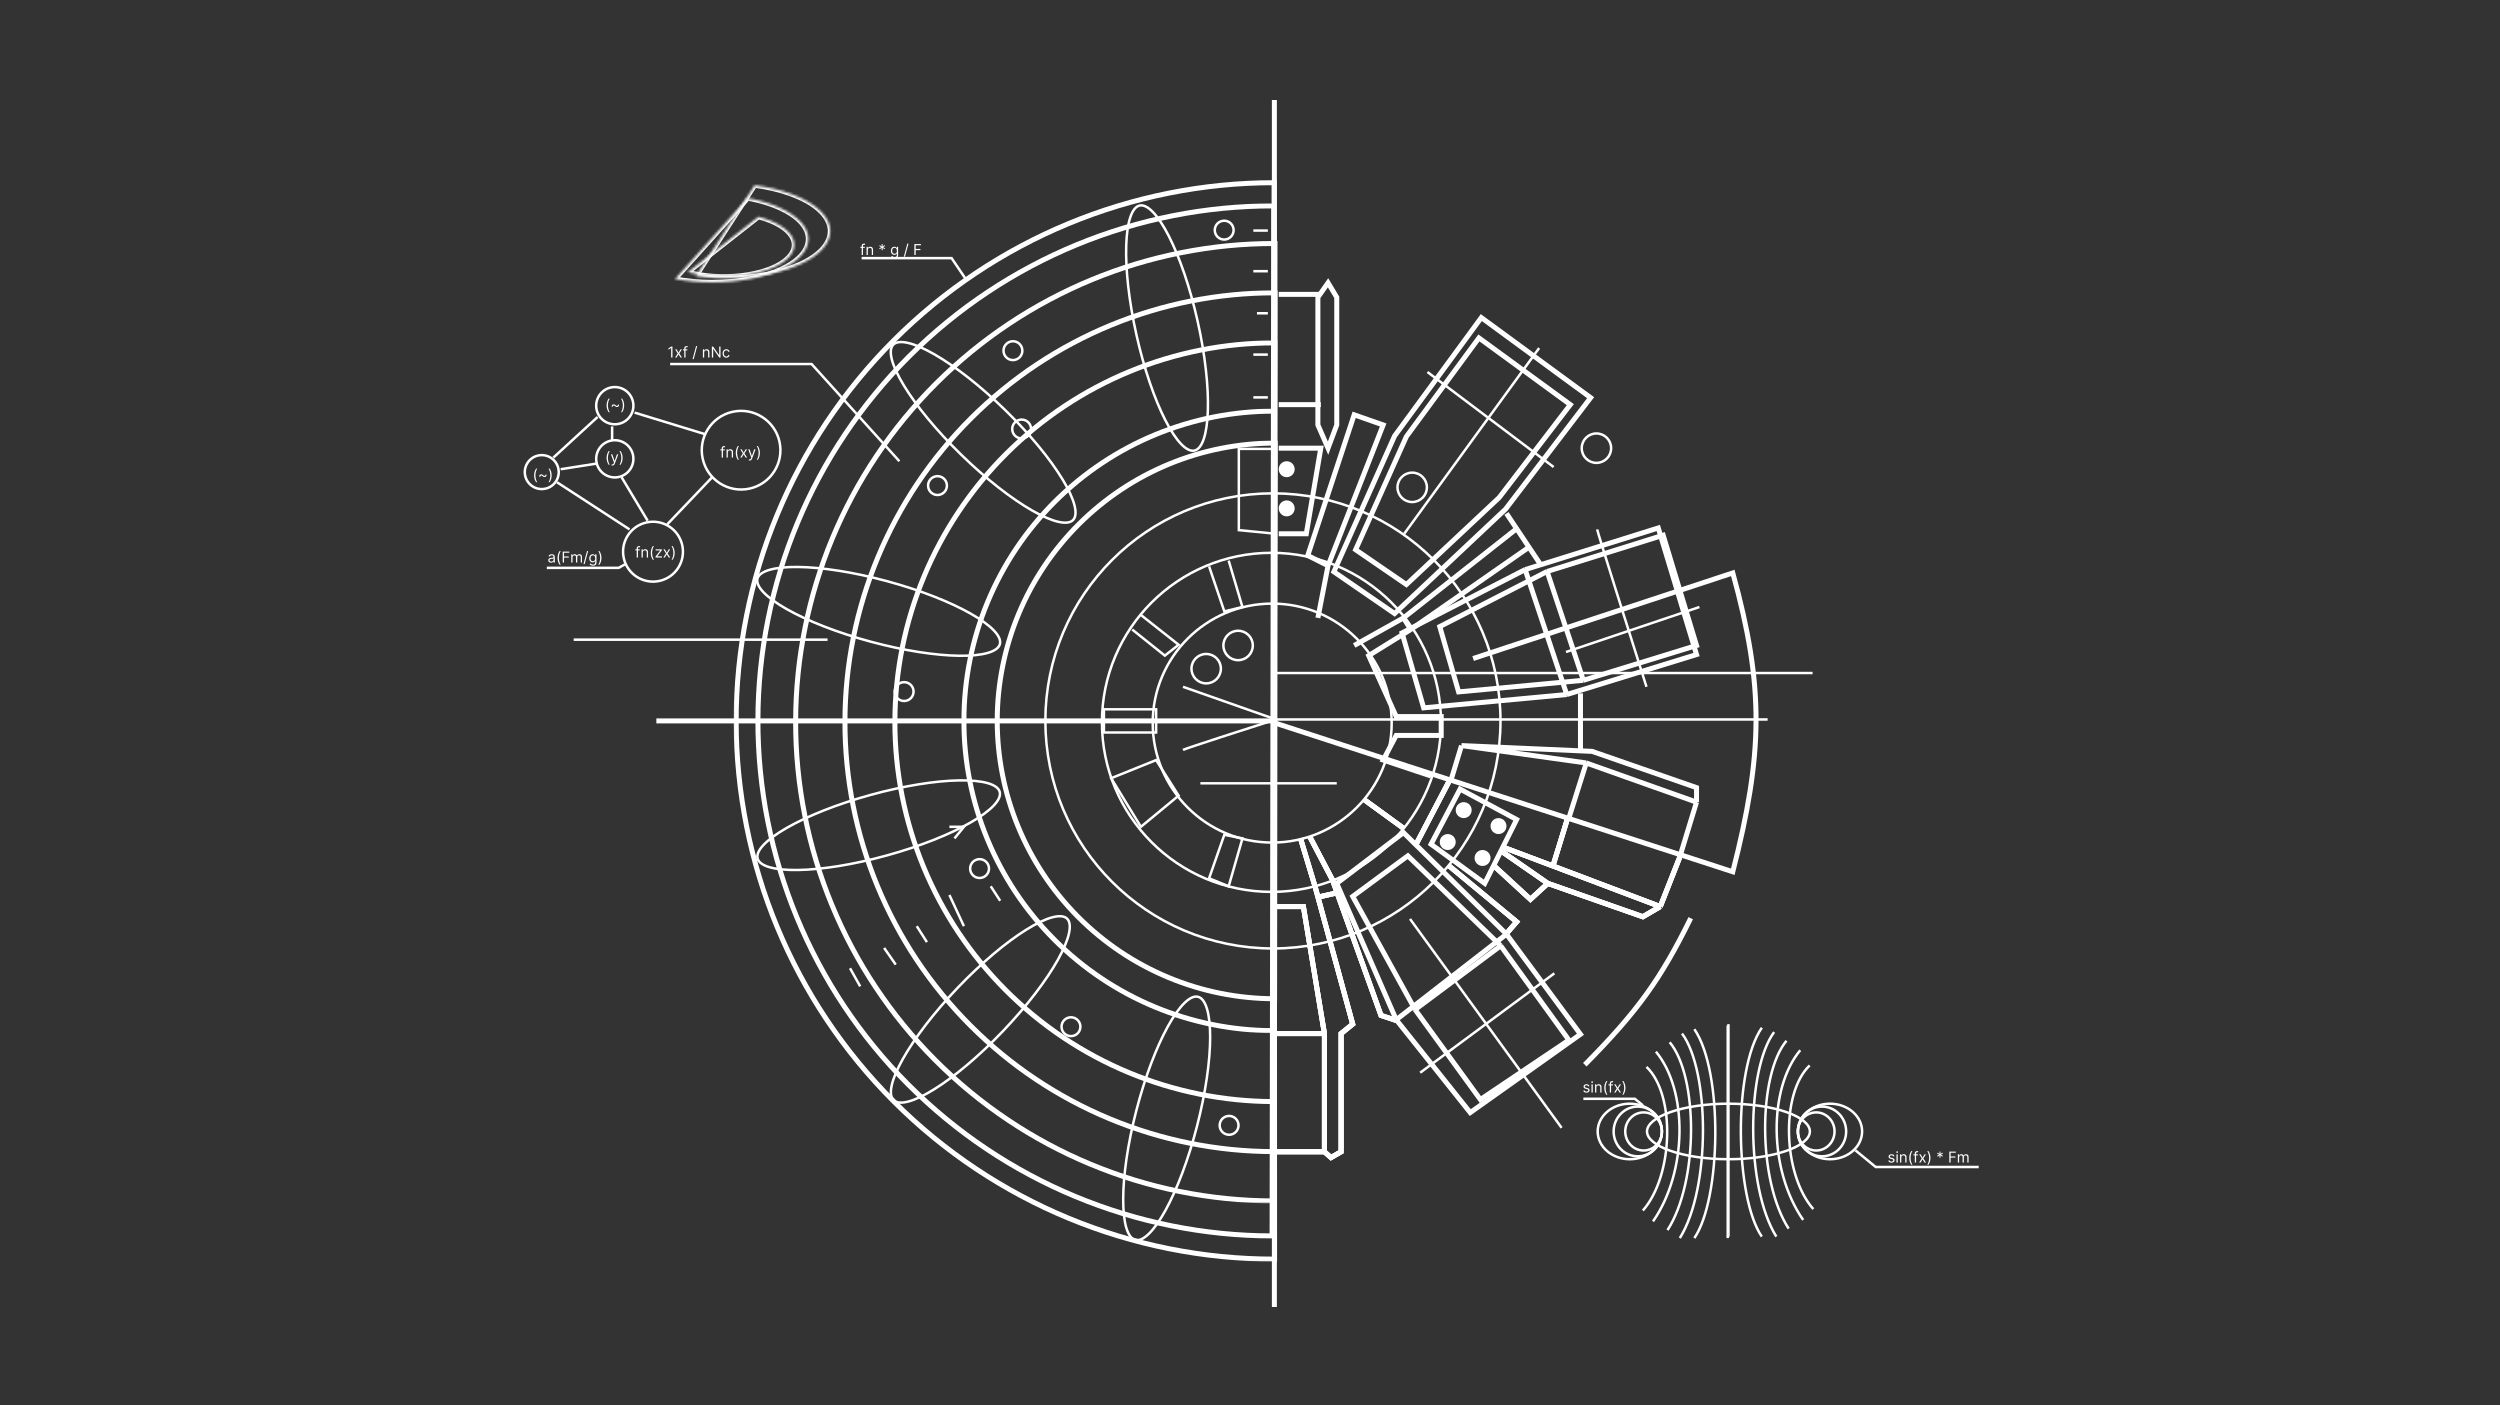<svg width="1000" height="562" viewBox="0 0 1000 562" fill="none" xmlns="http://www.w3.org/2000/svg">
<rect x="0" y="0" width="1000" height="562" fill="#333333" stroke="none"/>
<path d="M509.748 40V522.797" stroke="white" stroke-width="2"/>
<path d="M262.547 288.362H509.168" stroke="white" stroke-width="2"/>
<circle cx="508.588" cy="288.942" r="67.813" stroke="white"/>
<circle cx="508.878" cy="289.233" r="47.793" stroke="white"/>
<circle cx="509.168" cy="288.362" r="91.025" stroke="white"/>
<mask id="path-6-outside-1_39_6" maskUnits="userSpaceOnUse" x="300.836" y="81.028" width="209.665" height="415.334" fill="black">
<rect fill="white" x="300.836" y="81.028" width="209.665" height="415.334"/>
<path d="M508.838 494.363C454.203 494.276 401.841 472.488 363.27 433.793C324.699 395.099 303.079 342.667 303.167 288.032C303.255 233.397 325.042 181.035 363.737 142.464C402.431 103.893 454.863 82.274 509.498 82.361L509.168 288.362L508.838 494.363Z"/>
</mask>
<path d="M508.838 494.363C454.203 494.276 401.841 472.488 363.27 433.793C324.699 395.099 303.079 342.667 303.167 288.032C303.255 233.397 325.042 181.035 363.737 142.464C402.431 103.893 454.863 82.274 509.498 82.361L509.168 288.362L508.838 494.363Z" stroke="white" stroke-width="2" mask="url(#path-6-outside-1_39_6)"/>
<mask id="path-7-outside-2_39_6" maskUnits="userSpaceOnUse" x="396.981" y="176.046" width="114.36" height="225.182" fill="black">
<rect fill="white" x="396.981" y="176.046" width="114.36" height="225.182"/>
<path d="M509.847 399.5C480.372 399.453 452.123 387.698 431.314 366.823C410.505 345.947 398.842 317.661 398.889 288.185C398.936 258.71 410.69 230.461 431.566 209.652C452.441 188.844 480.728 177.18 510.203 177.227L510.025 288.363L509.847 399.5Z"/>
</mask>
<path d="M509.847 399.5C480.372 399.453 452.123 387.698 431.314 366.823C410.505 345.947 398.842 317.661 398.889 288.185C398.936 258.71 410.69 230.461 431.566 209.652C452.441 188.844 480.728 177.18 510.203 177.227L510.025 288.363L509.847 399.5Z" stroke="white" stroke-width="2" mask="url(#path-7-outside-2_39_6)"/>
<mask id="path-8-outside-3_39_6" maskUnits="userSpaceOnUse" x="384.17" y="163.259" width="127.4" height="250.203" fill="black">
<rect fill="white" x="384.17" y="163.259" width="127.4" height="250.203"/>
<path d="M509.268 412.266C476.407 412.214 444.912 399.109 421.713 375.835C398.514 352.562 385.51 321.025 385.563 288.164C385.616 255.303 398.72 223.808 421.994 200.609C445.268 177.41 476.804 164.406 509.665 164.459L509.467 288.363L509.268 412.266Z"/>
</mask>
<path d="M509.268 412.266C476.407 412.214 444.912 399.109 421.713 375.835C398.514 352.562 385.51 321.025 385.563 288.164C385.616 255.303 398.72 223.808 421.994 200.609C445.268 177.41 476.804 164.406 509.665 164.459L509.467 288.363L509.268 412.266Z" stroke="white" stroke-width="2" mask="url(#path-8-outside-3_39_6)"/>
<mask id="path-9-outside-4_39_6" maskUnits="userSpaceOnUse" x="356.192" y="135.905" width="155.49" height="306.248" fill="black">
<rect fill="white" x="356.192" y="135.905" width="155.49" height="306.248"/>
<path d="M509.454 440.632C469.21 440.567 430.64 424.519 402.228 396.016C373.817 367.514 357.892 328.892 357.957 288.648C358.021 248.404 374.07 209.834 402.572 181.423C431.075 153.011 469.696 137.086 509.94 137.151L509.697 288.891L509.454 440.632Z"/>
</mask>
<path d="M509.454 440.632C469.21 440.567 430.64 424.519 402.228 396.016C373.817 367.514 357.892 328.892 357.957 288.648C358.021 248.404 374.07 209.834 402.572 181.423C431.075 153.011 469.696 137.086 509.94 137.151L509.697 288.891L509.454 440.632Z" stroke="white" stroke-width="2" mask="url(#path-9-outside-4_39_6)"/>
<mask id="path-10-outside-5_39_6" maskUnits="userSpaceOnUse" x="316.916" y="96.099" width="194.617" height="385.31" fill="black">
<rect fill="white" x="316.916" y="96.099" width="194.617" height="385.31"/>
<path d="M509.433 480.375C458.648 480.294 409.976 460.042 374.123 424.074C338.27 388.106 318.174 339.369 318.256 288.585C318.337 237.8 338.589 189.128 374.557 153.275C410.525 117.422 459.262 97.326 510.046 97.407L509.74 288.891L509.433 480.375Z"/>
</mask>
<path d="M509.433 480.375C458.648 480.294 409.976 460.042 374.123 424.074C338.27 388.106 318.174 339.369 318.256 288.585C318.337 237.8 338.589 189.128 374.557 153.275C410.525 117.422 459.262 97.326 510.046 97.407L509.74 288.891L509.433 480.375Z" stroke="white" stroke-width="2" mask="url(#path-10-outside-5_39_6)"/>
<mask id="path-11-outside-6_39_6" maskUnits="userSpaceOnUse" x="336.217" y="115.857" width="175.554" height="346.28" fill="black">
<rect fill="white" x="336.217" y="115.857" width="175.554" height="346.28"/>
<path d="M509.462 460.648C463.909 460.575 420.251 442.41 388.092 410.147C355.933 377.885 337.907 334.169 337.98 288.616C338.053 243.063 356.219 199.405 388.481 167.246C420.743 135.087 464.459 117.061 510.012 117.134L509.737 288.891L509.462 460.648Z"/>
</mask>
<path d="M509.462 460.648C463.909 460.575 420.251 442.41 388.092 410.147C355.933 377.885 337.907 334.169 337.98 288.616C338.053 243.063 356.219 199.405 388.481 167.246C420.743 135.087 464.459 117.061 510.012 117.134L509.737 288.891L509.462 460.648Z" stroke="white" stroke-width="2" mask="url(#path-11-outside-6_39_6)"/>
<mask id="path-12-outside-7_39_6" maskUnits="userSpaceOnUse" x="293.377" y="71.647" width="218.17" height="433.086" fill="black">
<rect fill="white" x="293.377" y="71.647" width="218.17" height="433.086"/>
<path d="M509.664 73.076C452.566 73.099 397.817 95.802 357.459 136.192C317.1 176.582 294.44 231.349 294.463 288.447C294.485 345.544 317.188 400.294 357.578 440.652C397.968 481.01 452.736 503.67 509.833 503.648L509.748 288.362L509.664 73.076Z"/>
</mask>
<path d="M509.664 73.076C452.566 73.099 397.817 95.802 357.459 136.192C317.1 176.582 294.44 231.349 294.463 288.447C294.485 345.544 317.188 400.294 357.578 440.652C397.968 481.01 452.736 503.67 509.833 503.648L509.748 288.362L509.664 73.076Z" stroke="white" stroke-width="2" mask="url(#path-12-outside-7_39_6)"/>
<path d="M562.554 233.815L542.244 219.888L562.554 174.626L591.569 135.167L628.127 161.86L599.693 198.998L562.554 233.815Z" stroke="white" stroke-width="2"/>
<path d="M557.83 245.421L533.54 228.709L557.83 174.394L592.529 127.043L636.251 159.075L602.245 203.64L557.83 245.421Z" stroke="white" stroke-width="2"/>
<path d="M633.349 272.114L583.445 276.756L575.901 250.644L618.842 228.593M633.349 272.114L678.611 258.187L665.265 214.086L618.842 228.593M633.349 272.114L618.842 228.593" stroke="white" stroke-width="2"/>
<path d="M626.7 277.809L569.465 283.14L560.813 253.158L610.062 227.84M626.7 277.809L678.611 261.819L663.304 211.184L610.062 227.84M626.7 277.809L610.062 227.84" stroke="white" stroke-width="2"/>
<path d="M509.168 288.942L693.119 348.712C705.246 301.271 705.773 275.065 693.119 229.173L589.247 263.41M633.929 425.89C655.069 404.508 664.297 391.656 676.29 367.281" stroke="white" stroke-width="2"/>
<path d="M580.543 311.574L584.605 298.227M584.605 298.227L634.51 305.19M584.605 298.227L636.831 300.548L678.611 315.055V320.858M634.51 305.19L678.611 320.858M634.51 305.19L627.546 327.241M678.611 320.858L672.228 341.748" stroke="white" stroke-width="2"/>
<path d="M600.273 378.306L563.135 342.329L541.084 358.577L566.036 403.839M600.273 378.306L627.546 416.025L592.149 439.817L566.036 403.839M600.273 378.306L566.036 403.839" stroke="white" stroke-width="2"/>
<path d="M602.594 373.664L561.394 333.044L534.701 353.354L558.492 407.901M602.594 373.664L632.189 413.704L588.087 445.039L558.492 407.901M602.594 373.664L558.492 407.901M632.189 277.337V299.968M616.521 226.272L611.588 218.873M602.594 205.381L606.656 211.474M606.656 211.474L561.394 247.162M606.656 211.474L611.588 218.873M561.394 247.162L564.295 251.804M561.394 247.162L541.664 258.187M564.295 251.804L611.588 218.873M564.295 251.804L547.467 262.249L558.492 286.621H576.481V294.165H558.492L553.27 304.03L572.419 310.413M531.219 226.272L553.27 169.984L541.664 165.922L523.095 222.21L531.219 226.272ZM531.219 226.272L527.157 247.162M593.89 353.354L606.656 327.822L584.025 315.636L572.419 337.686L593.89 353.354ZM531.219 113.116L534.701 118.919V169.984L531.219 179.268L527.157 169.984V118.919L531.219 113.116Z" stroke="white" stroke-width="2"/>
<path d="M528.318 117.758H511.489M511.489 161.86H528.318M511.489 179.268H528.318L522.515 213.505H511.489" stroke="white" stroke-width="2"/>
<circle cx="514.681" cy="187.683" r="3.192" fill="white"/>
<circle cx="564.875" cy="194.936" r="5.883" stroke="white"/>
<circle cx="514.681" cy="203.35" r="3.192" fill="white"/>
<circle cx="579.092" cy="336.816" r="3.192" fill="white"/>
<circle cx="585.476" cy="324.05" r="3.192" fill="white"/>
<circle cx="599.402" cy="330.433" r="3.192" fill="white"/>
<circle cx="593.019" cy="343.199" r="3.192" fill="white"/>
<path d="M672.228 342.038L664.104 362.639M664.104 362.639L621.163 346.391M664.104 362.639L657.141 366.701L619.132 353.354M621.163 346.391L626.966 327.531M621.163 346.391L601.143 338.847M619.132 353.354L601.143 340.878M619.132 353.354L612.169 359.737L597.662 346.391M602.884 373.084L606.656 368.732L579.673 346.391M545.436 319.698L561.394 331.303M523.965 334.785L532.96 351.903L534.831 357.126M520.194 335.365L525.996 354.515L527.187 358.867M510.329 362.639H521.354L529.768 413.414M529.768 413.414H510.039M529.768 413.414V460.707M529.768 460.707H509.168M529.768 460.707L532.38 463.028L536.442 460.707V413.414L541.084 409.642L527.187 358.867M558.492 408.191L552.399 406.16L534.831 357.126M527.187 358.867L534.831 357.126M566.616 337.396L579.673 312.444" stroke="white" stroke-width="2"/>
<path d="M672.228 342.038L664.104 362.639M664.104 362.639L621.163 346.391M664.104 362.639L657.141 366.701L619.132 353.354M621.163 346.391L626.966 327.531M621.163 346.391L601.143 338.847M619.132 353.354L601.143 340.878M619.132 353.354L612.169 359.737L597.662 346.391M602.884 373.084L606.656 368.732L579.673 346.391M545.436 319.698L561.394 331.303M523.965 334.785L532.96 351.903L534.831 357.126M520.194 335.365L525.996 354.515L527.187 358.867M510.329 362.639H521.354L529.768 413.414M529.768 413.414H510.039M529.768 413.414V460.707M529.768 460.707H509.168M529.768 460.707L532.38 463.028L536.442 460.707V413.414L541.084 409.642L527.187 358.867M558.492 408.191L552.399 406.16L534.831 357.126M527.187 358.867L534.831 357.126M566.616 337.396L579.673 312.444" stroke="white" stroke-width="2"/>
<path d="M672.228 342.038L664.104 362.639M664.104 362.639L621.163 346.391M664.104 362.639L657.141 366.701L619.132 353.354M621.163 346.391L626.966 327.531M621.163 346.391L601.143 338.847M619.132 353.354L601.143 340.878M619.132 353.354L612.169 359.737L597.662 346.391M602.884 373.084L606.656 368.732L579.673 346.391M545.436 319.698L561.394 331.303M523.965 334.785L532.96 351.903L534.831 357.126M520.194 335.365L525.996 354.515L527.187 358.867M510.329 362.639H521.354L529.768 413.414M529.768 413.414H510.039M529.768 413.414V460.707M529.768 460.707H509.168M529.768 460.707L532.38 463.028L536.442 460.707V413.414L541.084 409.642L527.187 358.867M558.492 408.191L552.399 406.16L534.831 357.126M527.187 358.867L534.831 357.126M566.616 337.396L579.673 312.444" stroke="white" stroke-width="2"/>
<path d="M479.224 398.724C480.696 399.105 481.928 400.672 482.786 403.513C483.634 406.321 484.065 410.213 484.059 414.929C484.048 424.353 482.298 436.953 478.803 450.486C475.307 464.019 470.738 475.89 466.184 484.141C463.906 488.27 461.644 491.467 459.543 493.514C457.416 495.584 455.579 496.358 454.107 495.978C452.635 495.597 451.404 494.031 450.546 491.19C449.698 488.382 449.268 484.49 449.273 479.774C449.285 470.35 451.035 457.75 454.53 444.217C458.025 430.684 462.595 418.812 467.148 410.561C469.427 406.432 471.688 403.236 473.79 401.19C475.916 399.12 477.752 398.344 479.224 398.724Z" stroke="white"/>
<path d="M426.811 367.44C427.911 368.49 428.222 370.459 427.585 373.358C426.956 376.223 425.434 379.83 423.129 383.945C418.523 392.167 410.85 402.313 401.199 412.423C391.547 422.533 381.768 430.668 373.769 435.65C369.766 438.144 366.233 439.832 363.4 440.593C360.534 441.364 358.553 441.144 357.453 440.094C356.354 439.044 356.042 437.075 356.679 434.177C357.308 431.312 358.831 427.704 361.136 423.59C365.742 415.368 373.414 405.222 383.065 395.112C392.717 385.002 402.496 376.867 410.496 371.884C414.499 369.391 418.031 367.703 420.864 366.942C423.73 366.171 425.711 366.39 426.811 367.44Z" stroke="white"/>
<path d="M399.883 316.728C400.287 318.194 399.542 320.043 397.506 322.203C395.494 324.338 392.335 326.651 388.244 328.996C380.068 333.683 368.273 338.446 354.798 342.161C341.324 345.876 328.755 347.831 319.332 347.996C314.617 348.078 310.718 347.711 307.897 346.909C305.042 346.097 303.455 344.891 303.051 343.425C302.647 341.959 303.392 340.111 305.427 337.951C307.439 335.817 310.598 333.504 314.69 331.158C322.866 326.471 334.661 321.708 348.135 317.993C361.609 314.278 374.179 312.323 383.602 312.158C388.317 312.076 392.215 312.443 395.037 313.245C397.891 314.057 399.478 315.262 399.883 316.728Z" stroke="white"/>
<path d="M399.953 257.653C399.556 259.121 397.975 260.335 395.124 261.161C392.307 261.977 388.411 262.364 383.695 262.305C374.272 262.187 361.692 260.295 348.199 256.648C334.707 253 322.888 248.297 314.689 243.651C310.586 241.325 307.414 239.028 305.392 236.904C303.346 234.754 302.592 232.909 302.989 231.441C303.386 229.973 304.967 228.759 307.817 227.934C310.634 227.118 314.531 226.731 319.247 226.79C328.67 226.907 341.249 228.799 354.741 232.447C368.234 236.094 380.054 240.798 388.253 245.444C392.356 247.769 395.527 250.066 397.549 252.191C399.595 254.34 400.35 256.185 399.953 257.653Z" stroke="white"/>
<path d="M429.224 208.006C428.162 209.095 426.19 209.385 423.298 208.718C420.44 208.058 416.848 206.498 412.759 204.15C404.586 199.457 394.521 191.678 384.514 181.92C374.506 172.163 366.475 162.298 361.578 154.247C359.127 150.218 357.476 146.667 356.744 143.826C356.004 140.952 356.245 138.973 357.307 137.885C358.368 136.796 360.34 136.506 363.231 137.173C366.089 137.833 369.681 139.393 373.771 141.741C381.943 146.434 392.008 154.213 402.015 163.971C412.022 173.728 420.054 183.593 424.952 191.645C427.403 195.674 429.053 199.224 429.785 202.065C430.525 204.939 430.285 206.917 429.224 208.006Z" stroke="white"/>
<path d="M477.788 180.233C476.304 180.565 474.493 179.731 472.435 177.592C470.402 175.479 468.245 172.211 466.102 168.01C461.819 159.615 457.637 147.601 454.584 133.962C451.531 120.322 450.191 107.673 450.486 98.253C450.633 93.54 451.19 89.663 452.129 86.884C453.078 84.073 454.361 82.547 455.845 82.215C457.328 81.883 459.139 82.716 461.196 84.854C463.23 86.968 465.386 90.237 467.53 94.438C471.813 102.832 475.994 114.846 479.048 128.485C482.101 142.124 483.441 154.775 483.146 164.194C482.999 168.908 482.442 172.783 481.503 175.562C480.553 178.374 479.272 179.9 477.788 180.233Z" stroke="white"/>
<circle cx="489.675" cy="92.057" r="3.77" transform="rotate(167.381 489.675 92.057)" stroke="white"/>
<circle cx="405.175" cy="140.267" r="3.77" transform="rotate(167.381 405.175 140.267)" stroke="white"/>
<circle cx="408.656" cy="171.602" r="3.77" transform="rotate(167.381 408.656 171.602)" stroke="white"/>
<circle cx="375" cy="194.233" r="3.77" transform="rotate(167.381 375 194.233)" stroke="white"/>
<circle cx="296.437" cy="180.083" r="15.73" transform="rotate(167.381 296.437 180.083)" stroke="white"/>
<mask id="path-43-inside-8_39_6" fill="white">
<path d="M275.127 108.92C281.679 110.639 289.45 111.119 296.732 110.254C304.014 109.388 310.21 107.249 313.956 104.305C317.703 101.362 318.693 97.856 316.71 94.559C314.726 91.261 309.931 88.443 303.38 86.724L289.253 97.822L275.127 108.92Z"/>
</mask>
<path d="M275.127 108.92C281.679 110.639 289.45 111.119 296.732 110.254C304.014 109.388 310.21 107.249 313.956 104.305C317.703 101.362 318.693 97.856 316.71 94.559C314.726 91.261 309.931 88.443 303.38 86.724L289.253 97.822L275.127 108.92Z" stroke="white" stroke-width="2" mask="url(#path-43-inside-8_39_6)"/>
<mask id="path-44-inside-9_39_6" fill="white">
<path d="M270.036 111.6C279.566 113.381 290.239 113.386 299.705 111.614C309.171 109.841 316.656 106.436 320.512 102.148C324.368 97.859 324.281 93.039 320.269 88.746C316.256 84.454 308.648 81.042 299.117 79.261L284.576 95.43L270.036 111.6Z"/>
</mask>
<path d="M270.036 111.6C279.566 113.381 290.239 113.386 299.705 111.614C309.171 109.841 316.656 106.436 320.512 102.148C324.368 97.859 324.281 93.039 320.269 88.746C316.256 84.454 308.648 81.042 299.117 79.261L284.576 95.43L270.036 111.6Z" stroke="white" stroke-width="2" mask="url(#path-44-inside-9_39_6)"/>
<mask id="path-45-inside-10_39_6" fill="white">
<path d="M278.388 110.422C289.081 111.873 300.572 111.351 310.335 108.972C320.098 106.593 327.333 102.55 330.447 97.734C333.562 92.917 332.301 87.722 326.942 83.29C321.584 78.858 312.566 75.553 301.874 74.102L290.131 92.262L278.388 110.422Z"/>
</mask>
<path d="M278.388 110.422C289.081 111.873 300.572 111.351 310.335 108.972C320.098 106.593 327.333 102.55 330.447 97.734C333.562 92.917 332.301 87.722 326.942 83.29C321.584 78.858 312.566 75.553 301.874 74.102L290.131 92.262L278.388 110.422Z" stroke="white" stroke-width="2" mask="url(#path-45-inside-10_39_6)"/>
<circle cx="261.203" cy="220.673" r="11.979" transform="rotate(167.381 261.203 220.673)" stroke="white"/>
<circle cx="245.918" cy="162.272" r="7.441" transform="rotate(167.381 245.918 162.272)" stroke="white"/>
<circle cx="245.918" cy="183.53" r="7.441" transform="rotate(167.381 245.918 183.53)" stroke="white"/>
<circle cx="216.705" cy="188.839" r="6.788" transform="rotate(167.381 216.705 188.839)" stroke="white"/>
<circle cx="361.653" cy="276.634" r="3.77" transform="rotate(167.381 361.653 276.634)" stroke="white"/>
<circle cx="391.828" cy="347.429" r="3.77" transform="rotate(167.381 391.828 347.429)" stroke="white"/>
<circle cx="428.386" cy="410.68" r="3.77" transform="rotate(167.381 428.386 410.68)" stroke="white"/>
<circle cx="491.637" cy="450.139" r="3.77" transform="rotate(167.381 491.637 450.139)" stroke="white"/>
<path d="M379.764 357.996L385.567 370.473M366.708 370.473L370.77 376.856M396.303 354.515L400.074 360.318M353.652 379.177L358.294 385.85M340.015 387.301L344.077 394.554M379.764 330.723H385.567L381.795 335.365M452.88 251.804L465.937 262.249L471.45 257.897L456.362 246.001M483.636 226.562L489.729 244.551L496.982 242.81L491.469 224.241M510.329 179.559H495.531V212.055L510.329 213.505M501.334 92.226H507.137M501.334 108.474H507.137M502.785 125.302H507.137M501.334 141.84H507.137M501.334 158.959H507.137M268.06 145.612C273.862 145.612 308.196 145.612 324.637 145.612L359.745 184.491M344.657 103.251C349.532 103.251 370.673 103.251 380.635 103.251L386.728 112.246M229.471 255.866H331.021M564.005 367.571L624.645 451.132M568.067 429.081L621.743 389.332M510.329 287.782H707.045M510.329 287.782C498.53 291.554 474.583 299.272 473.19 299.968M510.329 287.782L473.19 274.725M615.65 139.229L561.684 213.505M570.968 148.804L621.453 186.812M480.154 313.314H534.701M489.729 333.915L483.636 351.323L491.469 354.515L496.982 335.365L489.729 333.915ZM456.362 330.723L471.45 318.247L462.455 304.03L444.466 311.283L456.362 330.723ZM441.565 283.72H462.455V293.004H441.565V283.72Z" stroke="white"/>
<circle cx="482.475" cy="267.472" r="5.883" stroke="white"/>
<circle cx="495.241" cy="258.187" r="5.883" stroke="white"/>
<circle cx="638.572" cy="179.268" r="5.883" stroke="white"/>
<path d="M638.862 211.764C639.094 213.157 652.112 254.319 658.591 274.725M626.386 260.799L679.772 242.81M510.038 269.213H725.034" stroke="white"/>
<path d="M221.347 183.04L239.045 166.792M253.843 165.052L282.277 173.756M284.888 190.874L266.899 209.733M251.812 211.764L222.797 192.905M244.848 170.564V176.077M259.065 208.283L248.62 190.874M224.248 187.683L239.045 185.361" stroke="white"/>
<path d="M268.986 138.636V143H268.457V139.19H268.432L267.366 139.898V139.361L268.457 138.636H268.986ZM270.624 139.727L271.408 141.065L272.192 139.727H272.772L271.715 141.364L272.772 143H272.192L271.408 141.73L270.624 143H270.045L271.085 141.364L270.045 139.727H270.624ZM274.947 139.727V140.153H273.183V139.727H274.947ZM273.711 143V139.276C273.711 139.088 273.755 138.932 273.843 138.807C273.931 138.682 274.046 138.588 274.186 138.526C274.327 138.463 274.475 138.432 274.632 138.432C274.755 138.432 274.856 138.442 274.934 138.462C275.012 138.482 275.07 138.5 275.109 138.517L274.964 138.952C274.938 138.943 274.903 138.933 274.857 138.92C274.813 138.907 274.755 138.901 274.683 138.901C274.517 138.901 274.396 138.942 274.323 139.026C274.25 139.11 274.214 139.233 274.214 139.395V143H273.711ZM278.882 138.432L277.475 143.656H277.015L278.422 138.432H278.882ZM281.668 141.031V143H281.165V139.727H281.651V140.239H281.694C281.77 140.072 281.887 139.939 282.043 139.838C282.199 139.736 282.401 139.685 282.648 139.685C282.87 139.685 283.064 139.73 283.23 139.821C283.396 139.911 283.525 140.047 283.618 140.23C283.71 140.412 283.756 140.642 283.756 140.92V143H283.253V140.955C283.253 140.697 283.187 140.497 283.053 140.354C282.92 140.209 282.736 140.136 282.503 140.136C282.343 140.136 282.199 140.171 282.073 140.241C281.948 140.31 281.849 140.412 281.777 140.545C281.704 140.679 281.668 140.841 281.668 141.031ZM288.203 138.636V143H287.692L285.314 139.574H285.272V143H284.743V138.636H285.255L287.641 142.071H287.684V138.636H288.203ZM290.522 143.068C290.215 143.068 289.951 142.996 289.73 142.851C289.508 142.706 289.338 142.506 289.218 142.252C289.099 141.998 289.039 141.707 289.039 141.381C289.039 141.048 289.1 140.755 289.222 140.501C289.346 140.245 289.518 140.045 289.738 139.902C289.96 139.757 290.218 139.685 290.514 139.685C290.744 139.685 290.951 139.727 291.136 139.812C291.32 139.898 291.472 140.017 291.59 140.17C291.708 140.324 291.781 140.503 291.809 140.707H291.306C291.268 140.558 291.183 140.426 291.051 140.311C290.92 140.195 290.744 140.136 290.522 140.136C290.326 140.136 290.154 140.187 290.007 140.29C289.86 140.391 289.746 140.533 289.664 140.718C289.583 140.901 289.542 141.116 289.542 141.364C289.542 141.616 289.582 141.837 289.661 142.024C289.742 142.212 289.856 142.357 290.002 142.461C290.15 142.565 290.323 142.616 290.522 142.616C290.653 142.616 290.771 142.594 290.878 142.548C290.985 142.503 291.075 142.438 291.149 142.352C291.222 142.267 291.275 142.165 291.306 142.045H291.809C291.781 142.239 291.71 142.413 291.598 142.567C291.487 142.721 291.34 142.843 291.157 142.934C290.975 143.023 290.764 143.068 290.522 143.068Z" fill="white"/>
<path d="M635.778 434.46L635.327 434.588C635.298 434.513 635.256 434.44 635.201 434.369C635.147 434.296 635.073 434.237 634.979 434.19C634.886 434.143 634.766 434.119 634.619 434.119C634.419 434.119 634.252 434.165 634.119 434.258C633.987 434.349 633.92 434.464 633.92 434.605C633.92 434.73 633.966 434.829 634.057 434.901C634.148 434.974 634.29 435.034 634.483 435.082L634.969 435.202C635.261 435.273 635.479 435.381 635.623 435.528C635.766 435.673 635.838 435.859 635.838 436.088C635.838 436.276 635.784 436.443 635.676 436.591C635.57 436.739 635.42 436.855 635.229 436.94C635.037 437.026 634.814 437.068 634.56 437.068C634.226 437.068 633.95 436.996 633.731 436.851C633.512 436.706 633.374 436.494 633.315 436.216L633.793 436.097C633.838 436.273 633.924 436.405 634.05 436.493C634.178 436.581 634.345 436.625 634.551 436.625C634.786 436.625 634.972 436.575 635.109 436.476C635.249 436.375 635.318 436.254 635.318 436.114C635.318 436 635.278 435.905 635.199 435.828C635.119 435.75 634.997 435.692 634.832 435.653L634.287 435.526C633.987 435.455 633.767 435.344 633.626 435.195C633.487 435.045 633.418 434.857 633.418 434.631C633.418 434.446 633.469 434.283 633.573 434.141C633.678 433.999 633.821 433.887 634.001 433.806C634.183 433.725 634.389 433.685 634.619 433.685C634.943 433.685 635.197 433.756 635.382 433.898C635.568 434.04 635.7 434.227 635.778 434.46ZM636.595 437V433.727H637.098V437H636.595ZM636.851 433.182C636.753 433.182 636.668 433.148 636.597 433.082C636.528 433.015 636.493 432.935 636.493 432.841C636.493 432.747 636.528 432.667 636.597 432.6C636.668 432.533 636.753 432.5 636.851 432.5C636.949 432.5 637.032 432.533 637.102 432.6C637.173 432.667 637.209 432.747 637.209 432.841C637.209 432.935 637.173 433.015 637.102 433.082C637.032 433.148 636.949 433.182 636.851 433.182ZM638.522 435.031V437H638.019V433.727H638.505V434.239H638.547C638.624 434.072 638.74 433.939 638.897 433.838C639.053 433.736 639.255 433.685 639.502 433.685C639.723 433.685 639.917 433.73 640.083 433.821C640.25 433.911 640.379 434.047 640.471 434.23C640.564 434.412 640.61 434.642 640.61 434.92V437H640.107V434.955C640.107 434.697 640.04 434.497 639.907 434.354C639.773 434.209 639.59 434.136 639.357 434.136C639.196 434.136 639.053 434.171 638.926 434.241C638.801 434.31 638.703 434.412 638.63 434.545C638.558 434.679 638.522 434.841 638.522 435.031ZM641.708 435.159C641.708 434.622 641.777 434.129 641.916 433.678C642.057 433.227 642.257 432.811 642.517 432.432H642.96C642.858 432.572 642.762 432.746 642.673 432.952C642.585 433.156 642.507 433.381 642.441 433.627C642.374 433.871 642.321 434.124 642.283 434.386C642.246 434.647 642.227 434.905 642.227 435.159C642.227 435.497 642.26 435.84 642.325 436.188C642.391 436.536 642.479 436.859 642.59 437.158C642.7 437.456 642.824 437.699 642.96 437.886H642.517C642.257 437.507 642.057 437.092 641.916 436.642C641.777 436.19 641.708 435.696 641.708 435.159ZM645.16 433.727V434.153H643.396V433.727H645.16ZM643.924 437V433.276C643.924 433.088 643.968 432.932 644.056 432.807C644.144 432.682 644.259 432.588 644.399 432.526C644.54 432.463 644.688 432.432 644.844 432.432C644.968 432.432 645.069 432.442 645.147 432.462C645.225 432.482 645.283 432.5 645.322 432.517L645.177 432.952C645.151 432.943 645.116 432.933 645.07 432.92C645.026 432.907 644.968 432.901 644.896 432.901C644.729 432.901 644.609 432.942 644.536 433.026C644.463 433.11 644.427 433.233 644.427 433.395V437H643.924ZM646.24 433.727L647.024 435.065L647.808 433.727H648.387L647.33 435.364L648.387 437H647.808L647.024 435.73L646.24 437H645.66L646.7 435.364L645.66 433.727H646.24ZM650.179 435.159C650.179 435.696 650.108 436.19 649.968 436.642C649.828 437.092 649.629 437.507 649.369 437.886H648.926C649.028 437.746 649.123 437.572 649.211 437.366C649.301 437.162 649.379 436.937 649.446 436.693C649.512 436.447 649.564 436.194 649.601 435.933C649.64 435.67 649.659 435.412 649.659 435.159C649.659 434.821 649.626 434.478 649.561 434.13C649.495 433.782 649.407 433.459 649.297 433.161C649.186 432.862 649.062 432.619 648.926 432.432H649.369C649.629 432.811 649.828 433.227 649.968 433.678C650.108 434.129 650.179 434.622 650.179 435.159Z" fill="white"/>
<path d="M757.778 462.46L757.327 462.588C757.298 462.513 757.256 462.44 757.201 462.369C757.147 462.296 757.073 462.237 756.979 462.19C756.886 462.143 756.766 462.119 756.619 462.119C756.419 462.119 756.252 462.165 756.119 462.258C755.987 462.349 755.92 462.464 755.92 462.605C755.92 462.73 755.966 462.829 756.057 462.901C756.148 462.974 756.29 463.034 756.483 463.082L756.969 463.202C757.261 463.273 757.479 463.381 757.623 463.528C757.766 463.673 757.838 463.859 757.838 464.088C757.838 464.276 757.784 464.443 757.676 464.591C757.57 464.739 757.42 464.855 757.229 464.94C757.037 465.026 756.814 465.068 756.56 465.068C756.226 465.068 755.95 464.996 755.731 464.851C755.512 464.706 755.374 464.494 755.315 464.216L755.793 464.097C755.838 464.273 755.924 464.405 756.05 464.493C756.178 464.581 756.345 464.625 756.551 464.625C756.786 464.625 756.972 464.575 757.109 464.476C757.249 464.375 757.318 464.254 757.318 464.114C757.318 464 757.278 463.905 757.199 463.828C757.119 463.75 756.997 463.692 756.832 463.653L756.287 463.526C755.987 463.455 755.767 463.344 755.626 463.195C755.487 463.045 755.418 462.857 755.418 462.631C755.418 462.446 755.469 462.283 755.573 462.141C755.678 461.999 755.821 461.887 756.001 461.806C756.183 461.725 756.389 461.685 756.619 461.685C756.943 461.685 757.197 461.756 757.382 461.898C757.568 462.04 757.7 462.227 757.778 462.46ZM758.595 465V461.727H759.098V465H758.595ZM758.851 461.182C758.753 461.182 758.668 461.148 758.597 461.082C758.528 461.015 758.493 460.935 758.493 460.841C758.493 460.747 758.528 460.667 758.597 460.6C758.668 460.533 758.753 460.5 758.851 460.5C758.949 460.5 759.032 460.533 759.102 460.6C759.173 460.667 759.209 460.747 759.209 460.841C759.209 460.935 759.173 461.015 759.102 461.082C759.032 461.148 758.949 461.182 758.851 461.182ZM760.522 463.031V465H760.019V461.727H760.505V462.239H760.547C760.624 462.072 760.74 461.939 760.897 461.838C761.053 461.736 761.255 461.685 761.502 461.685C761.723 461.685 761.917 461.73 762.083 461.821C762.25 461.911 762.379 462.047 762.471 462.23C762.564 462.412 762.61 462.642 762.61 462.92V465H762.107V462.955C762.107 462.697 762.04 462.497 761.907 462.354C761.773 462.209 761.59 462.136 761.357 462.136C761.196 462.136 761.053 462.171 760.926 462.241C760.801 462.31 760.703 462.412 760.63 462.545C760.558 462.679 760.522 462.841 760.522 463.031ZM763.708 463.159C763.708 462.622 763.777 462.129 763.916 461.678C764.057 461.227 764.257 460.811 764.517 460.432H764.96C764.858 460.572 764.762 460.746 764.673 460.952C764.585 461.156 764.507 461.381 764.441 461.627C764.374 461.871 764.321 462.124 764.283 462.386C764.246 462.647 764.227 462.905 764.227 463.159C764.227 463.497 764.26 463.84 764.325 464.188C764.391 464.536 764.479 464.859 764.59 465.158C764.7 465.456 764.824 465.699 764.96 465.886H764.517C764.257 465.507 764.057 465.092 763.916 464.642C763.777 464.19 763.708 463.696 763.708 463.159ZM767.16 461.727V462.153H765.396V461.727H767.16ZM765.924 465V461.276C765.924 461.088 765.968 460.932 766.056 460.807C766.144 460.682 766.259 460.588 766.399 460.526C766.54 460.463 766.688 460.432 766.844 460.432C766.968 460.432 767.069 460.442 767.147 460.462C767.225 460.482 767.283 460.5 767.322 460.517L767.177 460.952C767.151 460.943 767.116 460.933 767.07 460.92C767.026 460.907 766.968 460.901 766.896 460.901C766.729 460.901 766.609 460.942 766.536 461.026C766.463 461.11 766.427 461.233 766.427 461.395V465H765.924ZM768.24 461.727L769.024 463.065L769.808 461.727H770.387L769.33 463.364L770.387 465H769.808L769.024 463.73L768.24 465H767.66L768.7 463.364L767.66 461.727H768.24ZM772.179 463.159C772.179 463.696 772.108 464.19 771.968 464.642C771.828 465.092 771.629 465.507 771.369 465.886H770.926C771.028 465.746 771.123 465.572 771.211 465.366C771.301 465.162 771.379 464.937 771.446 464.693C771.512 464.447 771.564 464.194 771.601 463.933C771.64 463.67 771.659 463.412 771.659 463.159C771.659 462.821 771.626 462.478 771.561 462.13C771.495 461.782 771.407 461.459 771.297 461.161C771.186 460.862 771.062 460.619 770.926 460.432H771.369C771.629 460.811 771.828 461.227 771.968 461.678C772.108 462.129 772.179 462.622 772.179 463.159ZM775.801 463.091L775.835 462.153L775.043 462.656L774.838 462.298L775.673 461.864L774.838 461.429L775.043 461.071L775.835 461.574L775.801 460.636H776.21L776.176 461.574L776.969 461.071L777.173 461.429L776.338 461.864L777.173 462.298L776.969 462.656L776.176 462.153L776.21 463.091H775.801ZM779.722 465V460.636H782.338V461.105H780.25V462.58H782.142V463.048H780.25V465H779.722ZM783.14 465V461.727H783.626V462.239H783.668C783.737 462.064 783.847 461.928 783.999 461.832C784.151 461.734 784.333 461.685 784.546 461.685C784.762 461.685 784.942 461.734 785.085 461.832C785.23 461.928 785.343 462.064 785.424 462.239H785.458C785.542 462.07 785.668 461.935 785.835 461.836C786.003 461.735 786.204 461.685 786.438 461.685C786.731 461.685 786.97 461.776 787.156 461.96C787.342 462.141 787.435 462.425 787.435 462.81V465H786.933V462.81C786.933 462.568 786.866 462.396 786.734 462.292C786.602 462.188 786.447 462.136 786.268 462.136C786.038 462.136 785.859 462.206 785.733 462.345C785.607 462.483 785.543 462.658 785.543 462.869V465H785.032V462.759C785.032 462.572 784.972 462.423 784.851 462.309C784.73 462.194 784.575 462.136 784.384 462.136C784.254 462.136 784.131 462.171 784.018 462.241C783.906 462.31 783.815 462.407 783.745 462.531C783.677 462.653 783.643 462.794 783.643 462.955V465H783.14Z" fill="white"/>
<path d="M345.918 98.727V99.153H344.153V98.727H345.918ZM344.682 102V98.276C344.682 98.088 344.726 97.932 344.814 97.807C344.902 97.682 345.016 97.588 345.157 97.526C345.298 97.463 345.446 97.432 345.602 97.432C345.726 97.432 345.827 97.442 345.905 97.462C345.983 97.481 346.041 97.5 346.08 97.517L345.935 97.952C345.909 97.943 345.874 97.933 345.828 97.92C345.784 97.907 345.726 97.901 345.653 97.901C345.487 97.901 345.367 97.942 345.293 98.026C345.221 98.11 345.185 98.233 345.185 98.395V102H344.682ZM347.125 100.031V102H346.622V98.727H347.108V99.239H347.151C347.227 99.072 347.344 98.939 347.5 98.838C347.656 98.736 347.858 98.685 348.105 98.685C348.327 98.685 348.521 98.73 348.687 98.821C348.853 98.91 348.982 99.047 349.075 99.23C349.167 99.412 349.213 99.642 349.213 99.921V102H348.71V99.954C348.71 99.697 348.644 99.497 348.51 99.354C348.377 99.209 348.193 99.136 347.96 99.136C347.8 99.136 347.656 99.171 347.53 99.241C347.405 99.31 347.306 99.412 347.234 99.546C347.161 99.679 347.125 99.841 347.125 100.031ZM352.655 100.091L352.689 99.153L351.896 99.656L351.692 99.298L352.527 98.864L351.692 98.429L351.896 98.071L352.689 98.574L352.655 97.636H353.064L353.03 98.574L353.822 98.071L354.027 98.429L353.192 98.864L354.027 99.298L353.822 99.656L353.03 99.153L353.064 100.091H352.655ZM357.828 103.295C357.585 103.295 357.376 103.264 357.202 103.202C357.027 103.141 356.881 103.06 356.765 102.959C356.65 102.859 356.558 102.753 356.49 102.639L356.891 102.358C356.936 102.418 356.994 102.486 357.063 102.562C357.133 102.641 357.228 102.708 357.349 102.765C357.471 102.823 357.631 102.852 357.828 102.852C358.092 102.852 358.31 102.788 358.482 102.661C358.654 102.533 358.74 102.332 358.74 102.06V101.395H358.697C358.661 101.455 358.608 101.528 358.54 101.616C358.473 101.703 358.376 101.781 358.25 101.849C358.125 101.915 357.956 101.949 357.743 101.949C357.479 101.949 357.241 101.886 357.031 101.761C356.822 101.636 356.657 101.455 356.535 101.216C356.414 100.977 356.354 100.687 356.354 100.347C356.354 100.011 356.413 99.719 356.531 99.471C356.648 99.221 356.813 99.028 357.023 98.891C357.233 98.754 357.476 98.685 357.751 98.685C357.964 98.685 358.134 98.72 358.259 98.791C358.385 98.861 358.482 98.94 358.548 99.03C358.616 99.118 358.669 99.19 358.706 99.247H358.757V98.727H359.243V102.094C359.243 102.375 359.179 102.604 359.051 102.78C358.925 102.957 358.754 103.087 358.54 103.17C358.327 103.254 358.089 103.295 357.828 103.295ZM357.811 101.497C358.013 101.497 358.183 101.451 358.322 101.359C358.462 101.266 358.567 101.134 358.64 100.96C358.712 100.787 358.749 100.58 358.749 100.338C358.749 100.102 358.713 99.894 358.642 99.714C358.571 99.533 358.466 99.392 358.327 99.29C358.188 99.188 358.016 99.136 357.811 99.136C357.598 99.136 357.42 99.19 357.278 99.298C357.138 99.406 357.032 99.551 356.961 99.733C356.891 99.915 356.857 100.116 356.857 100.338C356.857 100.565 356.892 100.766 356.963 100.941C357.036 101.114 357.142 101.251 357.283 101.35C357.425 101.448 357.601 101.497 357.811 101.497ZM363.393 97.432L361.987 102.656H361.527L362.933 97.432H363.393ZM365.745 102V97.636H368.362V98.105H366.274V99.579H368.166V100.048H366.274V102H365.745Z" fill="white"/>
<path d="M289.918 179.727V180.153H288.153V179.727H289.918ZM288.682 183V179.276C288.682 179.088 288.726 178.932 288.814 178.807C288.902 178.682 289.016 178.588 289.157 178.526C289.298 178.463 289.446 178.432 289.602 178.432C289.726 178.432 289.827 178.442 289.905 178.462C289.983 178.482 290.041 178.5 290.08 178.517L289.935 178.952C289.909 178.943 289.874 178.933 289.828 178.92C289.784 178.907 289.726 178.901 289.653 178.901C289.487 178.901 289.367 178.942 289.293 179.026C289.221 179.11 289.185 179.233 289.185 179.395V183H288.682ZM291.125 181.031V183H290.622V179.727H291.108V180.239H291.151C291.227 180.072 291.344 179.939 291.5 179.838C291.656 179.736 291.858 179.685 292.105 179.685C292.327 179.685 292.521 179.73 292.687 179.821C292.853 179.911 292.982 180.047 293.075 180.23C293.167 180.412 293.213 180.642 293.213 180.92V183H292.71V180.955C292.71 180.697 292.644 180.497 292.51 180.354C292.377 180.209 292.193 180.136 291.96 180.136C291.8 180.136 291.656 180.171 291.53 180.241C291.405 180.31 291.306 180.412 291.234 180.545C291.161 180.679 291.125 180.841 291.125 181.031ZM294.311 181.159C294.311 180.622 294.381 180.129 294.52 179.678C294.661 179.227 294.861 178.811 295.121 178.432H295.564C295.462 178.572 295.366 178.746 295.276 178.952C295.188 179.156 295.111 179.381 295.044 179.627C294.977 179.871 294.925 180.124 294.886 180.386C294.849 180.647 294.831 180.905 294.831 181.159C294.831 181.497 294.864 181.84 294.929 182.188C294.994 182.536 295.082 182.859 295.193 183.158C295.304 183.456 295.428 183.699 295.564 183.886H295.121C294.861 183.507 294.661 183.092 294.52 182.642C294.381 182.19 294.311 181.696 294.311 181.159ZM296.681 179.727L297.465 181.065L298.249 179.727H298.829L297.772 181.364L298.829 183H298.249L297.465 181.73L296.681 183H296.101L297.141 181.364L296.101 179.727H296.681ZM299.87 184.227C299.785 184.227 299.709 184.22 299.642 184.206C299.575 184.193 299.529 184.18 299.504 184.168L299.631 183.724C299.754 183.756 299.862 183.767 299.955 183.759C300.049 183.75 300.132 183.708 300.205 183.633C300.278 183.559 300.346 183.439 300.407 183.273L300.501 183.017L299.29 179.727H299.836L300.739 182.335H300.773L301.677 179.727H302.222L300.833 183.477C300.771 183.646 300.693 183.786 300.601 183.897C300.509 184.009 300.401 184.092 300.279 184.146C300.158 184.2 300.022 184.227 299.87 184.227ZM303.96 181.159C303.96 181.696 303.89 182.19 303.749 182.642C303.61 183.092 303.41 183.507 303.15 183.886H302.707C302.809 183.746 302.904 183.572 302.993 183.366C303.082 183.162 303.16 182.937 303.227 182.693C303.294 182.447 303.346 182.194 303.382 181.933C303.421 181.67 303.44 181.412 303.44 181.159C303.44 180.821 303.407 180.478 303.342 180.13C303.277 179.782 303.189 179.459 303.078 179.161C302.967 178.862 302.843 178.619 302.707 178.432H303.15C303.41 178.811 303.61 179.227 303.749 179.678C303.89 180.129 303.96 180.622 303.96 181.159Z" fill="white"/>
<path d="M242.639 183.159C242.639 182.622 242.709 182.129 242.848 181.678C242.989 181.227 243.189 180.811 243.449 180.432H243.892C243.79 180.572 243.694 180.746 243.604 180.952C243.516 181.156 243.439 181.381 243.372 181.627C243.305 181.871 243.253 182.124 243.214 182.386C243.178 182.647 243.159 182.905 243.159 183.159C243.159 183.497 243.192 183.84 243.257 184.188C243.322 184.536 243.411 184.859 243.521 185.158C243.632 185.456 243.756 185.699 243.892 185.886H243.449C243.189 185.507 242.989 185.092 242.848 184.642C242.709 184.19 242.639 183.696 242.639 183.159ZM244.958 186.227C244.873 186.227 244.797 186.22 244.73 186.206C244.663 186.193 244.617 186.18 244.591 186.168L244.719 185.724C244.841 185.756 244.949 185.767 245.043 185.759C245.137 185.75 245.22 185.708 245.292 185.633C245.366 185.559 245.434 185.439 245.495 185.273L245.589 185.017L244.378 181.727H244.924L245.827 184.335H245.861L246.765 181.727H247.31L245.921 185.477C245.858 185.646 245.781 185.786 245.689 185.897C245.596 186.009 245.489 186.092 245.367 186.146C245.246 186.2 245.11 186.227 244.958 186.227ZM249.048 183.159C249.048 183.696 248.977 184.19 248.837 184.642C248.698 185.092 248.498 185.507 248.238 185.886H247.795C247.897 185.746 247.992 185.572 248.08 185.366C248.17 185.162 248.248 184.937 248.315 184.693C248.382 184.447 248.433 184.194 248.47 183.933C248.509 183.67 248.528 183.412 248.528 183.159C248.528 182.821 248.495 182.478 248.43 182.13C248.365 181.782 248.276 181.459 248.166 181.161C248.055 180.862 247.931 180.619 247.795 180.432H248.238C248.498 180.811 248.698 181.227 248.837 181.678C248.977 182.129 249.048 182.622 249.048 183.159Z" fill="white"/>
<path d="M242.639 162.159C242.639 161.622 242.709 161.129 242.848 160.678C242.989 160.227 243.189 159.811 243.449 159.432H243.892C243.79 159.572 243.694 159.746 243.604 159.952C243.516 160.156 243.439 160.381 243.372 160.627C243.305 160.871 243.253 161.124 243.214 161.386C243.178 161.647 243.159 161.905 243.159 162.159C243.159 162.497 243.192 162.84 243.257 163.188C243.322 163.536 243.411 163.859 243.521 164.158C243.632 164.456 243.756 164.699 243.892 164.886H243.449C243.189 164.507 242.989 164.092 242.848 163.642C242.709 163.19 242.639 162.696 242.639 162.159ZM244.668 162.705C244.664 162.469 244.702 162.279 244.783 162.136C244.864 161.992 244.969 161.888 245.099 161.822C245.229 161.757 245.367 161.724 245.512 161.724C245.657 161.724 245.789 161.756 245.908 161.82C246.029 161.883 246.167 161.982 246.322 162.116C246.427 162.207 246.51 162.271 246.573 162.308C246.637 162.345 246.706 162.364 246.782 162.364C246.904 162.364 247.001 162.32 247.072 162.232C247.143 162.142 247.177 162.013 247.174 161.844H247.634C247.638 162.08 247.6 162.269 247.519 162.413C247.439 162.556 247.334 162.661 247.204 162.726C247.073 162.791 246.935 162.824 246.79 162.824C246.645 162.824 246.513 162.793 246.394 162.73C246.275 162.666 246.137 162.567 245.981 162.432C245.877 162.341 245.793 162.277 245.729 162.24C245.665 162.203 245.596 162.185 245.52 162.185C245.405 162.185 245.31 162.225 245.235 162.306C245.161 162.386 245.126 162.518 245.128 162.705H244.668ZM249.663 162.159C249.663 162.696 249.593 163.19 249.452 163.642C249.313 164.092 249.113 164.507 248.853 164.886H248.41C248.512 164.746 248.608 164.572 248.696 164.366C248.785 164.162 248.863 163.937 248.93 163.693C248.997 163.447 249.049 163.194 249.086 162.933C249.124 162.67 249.143 162.412 249.143 162.159C249.143 161.821 249.11 161.478 249.045 161.13C248.98 160.782 248.892 160.459 248.781 160.161C248.67 159.862 248.547 159.619 248.41 159.432H248.853C249.113 159.811 249.313 160.227 249.452 160.678C249.593 161.129 249.663 161.622 249.663 162.159Z" fill="white"/>
<path d="M213.639 190.159C213.639 189.622 213.709 189.129 213.848 188.678C213.989 188.227 214.189 187.811 214.449 187.432H214.892C214.79 187.572 214.694 187.746 214.604 187.952C214.516 188.156 214.439 188.381 214.372 188.627C214.305 188.871 214.253 189.124 214.214 189.386C214.178 189.647 214.159 189.905 214.159 190.159C214.159 190.497 214.192 190.84 214.257 191.188C214.322 191.536 214.411 191.859 214.521 192.158C214.632 192.456 214.756 192.699 214.892 192.886H214.449C214.189 192.507 213.989 192.092 213.848 191.642C213.709 191.19 213.639 190.696 213.639 190.159ZM215.668 190.705C215.664 190.469 215.702 190.279 215.783 190.136C215.864 189.992 215.969 189.888 216.099 189.822C216.229 189.757 216.367 189.724 216.512 189.724C216.657 189.724 216.789 189.756 216.908 189.82C217.029 189.883 217.167 189.982 217.322 190.116C217.427 190.207 217.51 190.271 217.573 190.308C217.637 190.345 217.706 190.364 217.782 190.364C217.904 190.364 218.001 190.32 218.072 190.232C218.143 190.142 218.177 190.013 218.174 189.844H218.634C218.638 190.08 218.6 190.269 218.519 190.413C218.439 190.556 218.334 190.661 218.204 190.726C218.073 190.791 217.935 190.824 217.79 190.824C217.645 190.824 217.513 190.793 217.394 190.73C217.275 190.666 217.137 190.567 216.981 190.432C216.877 190.341 216.793 190.277 216.729 190.24C216.665 190.203 216.596 190.185 216.52 190.185C216.405 190.185 216.31 190.225 216.235 190.306C216.161 190.386 216.126 190.518 216.128 190.705H215.668ZM220.663 190.159C220.663 190.696 220.593 191.19 220.452 191.642C220.313 192.092 220.113 192.507 219.853 192.886H219.41C219.512 192.746 219.608 192.572 219.696 192.366C219.785 192.162 219.863 191.937 219.93 191.693C219.997 191.447 220.049 191.194 220.086 190.933C220.124 190.67 220.143 190.412 220.143 190.159C220.143 189.821 220.11 189.478 220.045 189.13C219.98 188.782 219.892 188.459 219.781 188.161C219.67 187.862 219.547 187.619 219.41 187.432H219.853C220.113 187.811 220.313 188.227 220.452 188.678C220.593 189.129 220.663 189.622 220.663 190.159Z" fill="white"/>
<path d="M255.918 219.727V220.153H254.153V219.727H255.918ZM254.682 223V219.276C254.682 219.088 254.726 218.932 254.814 218.807C254.902 218.682 255.016 218.588 255.157 218.526C255.298 218.463 255.446 218.432 255.602 218.432C255.726 218.432 255.827 218.442 255.905 218.462C255.983 218.482 256.041 218.5 256.08 218.517L255.935 218.952C255.909 218.943 255.874 218.933 255.828 218.92C255.784 218.907 255.726 218.901 255.653 218.901C255.487 218.901 255.367 218.942 255.293 219.026C255.221 219.11 255.185 219.233 255.185 219.395V223H254.682ZM257.125 221.031V223H256.622V219.727H257.108V220.239H257.151C257.227 220.072 257.344 219.939 257.5 219.838C257.656 219.736 257.858 219.685 258.105 219.685C258.327 219.685 258.521 219.73 258.687 219.821C258.853 219.911 258.982 220.047 259.075 220.23C259.167 220.412 259.213 220.642 259.213 220.92V223H258.71V220.955C258.71 220.697 258.644 220.497 258.51 220.354C258.377 220.209 258.193 220.136 257.96 220.136C257.8 220.136 257.656 220.171 257.53 220.241C257.405 220.31 257.306 220.412 257.234 220.545C257.161 220.679 257.125 220.841 257.125 221.031ZM260.311 221.159C260.311 220.622 260.381 220.129 260.52 219.678C260.661 219.227 260.861 218.811 261.121 218.432H261.564C261.462 218.572 261.366 218.746 261.276 218.952C261.188 219.156 261.111 219.381 261.044 219.627C260.977 219.871 260.925 220.124 260.886 220.386C260.849 220.647 260.831 220.905 260.831 221.159C260.831 221.497 260.864 221.84 260.929 222.188C260.994 222.536 261.082 222.859 261.193 223.158C261.304 223.456 261.428 223.699 261.564 223.886H261.121C260.861 223.507 260.661 223.092 260.52 222.642C260.381 222.19 260.311 221.696 260.311 221.159ZM262.212 223V222.616L264.07 220.23V220.196H262.272V219.727H264.718V220.128L262.911 222.497V222.531H264.778V223H262.212ZM265.927 219.727L266.711 221.065L267.495 219.727H268.075L267.018 221.364L268.075 223H267.495L266.711 221.73L265.927 223H265.347L266.387 221.364L265.347 219.727H265.927ZM269.866 221.159C269.866 221.696 269.796 222.19 269.655 222.642C269.516 223.092 269.316 223.507 269.056 223.886H268.613C268.716 223.746 268.811 223.572 268.899 223.366C268.988 223.162 269.066 222.937 269.133 222.693C269.2 222.447 269.252 222.194 269.289 221.933C269.327 221.67 269.346 221.412 269.346 221.159C269.346 220.821 269.314 220.478 269.248 220.13C269.183 219.782 269.095 219.459 268.984 219.161C268.873 218.862 268.75 218.619 268.613 218.432H269.056C269.316 218.811 269.516 219.227 269.655 219.678C269.796 220.129 269.866 220.622 269.866 221.159Z" fill="white"/>
<path d="M220.423 225.077C220.216 225.077 220.028 225.038 219.859 224.96C219.69 224.88 219.555 224.766 219.456 224.616C219.357 224.466 219.307 224.284 219.307 224.071C219.307 223.884 219.344 223.732 219.418 223.615C219.491 223.497 219.59 223.405 219.714 223.338C219.837 223.271 219.974 223.222 220.123 223.189C220.273 223.155 220.425 223.128 220.577 223.108C220.776 223.082 220.937 223.063 221.06 223.05C221.185 223.036 221.276 223.013 221.333 222.98C221.391 222.947 221.42 222.891 221.42 222.81V222.793C221.42 222.582 221.363 222.419 221.248 222.303C221.134 222.186 220.962 222.128 220.73 222.128C220.49 222.128 220.302 222.18 220.165 222.286C220.029 222.391 219.933 222.503 219.878 222.622L219.401 222.452C219.486 222.253 219.599 222.098 219.741 221.987C219.885 221.875 220.041 221.797 220.21 221.753C220.381 221.707 220.548 221.685 220.713 221.685C220.818 221.685 220.939 221.697 221.075 221.723C221.213 221.747 221.346 221.798 221.474 221.874C221.603 221.951 221.71 222.067 221.795 222.222C221.881 222.376 221.923 222.584 221.923 222.844V225H221.42V224.557H221.395C221.361 224.628 221.304 224.704 221.224 224.785C221.145 224.866 221.039 224.935 220.907 224.991C220.775 225.048 220.614 225.077 220.423 225.077ZM220.5 224.625C220.699 224.625 220.866 224.586 221.003 224.508C221.141 224.43 221.244 224.329 221.314 224.205C221.385 224.082 221.42 223.952 221.42 223.815V223.355C221.399 223.381 221.352 223.404 221.28 223.425C221.209 223.445 221.126 223.463 221.033 223.479C220.94 223.493 220.85 223.506 220.762 223.517C220.675 223.527 220.605 223.536 220.551 223.543C220.42 223.56 220.298 223.587 220.185 223.626C220.072 223.663 219.982 223.719 219.912 223.794C219.844 223.868 219.81 223.969 219.81 224.097C219.81 224.271 219.874 224.403 220.004 224.493C220.134 224.581 220.3 224.625 220.5 224.625ZM223.02 223.159C223.02 222.622 223.09 222.129 223.229 221.678C223.369 221.227 223.57 220.811 223.83 220.432H224.273C224.171 220.572 224.075 220.746 223.985 220.952C223.897 221.156 223.82 221.381 223.753 221.627C223.686 221.871 223.634 222.124 223.595 222.386C223.558 222.647 223.54 222.905 223.54 223.159C223.54 223.497 223.573 223.84 223.638 224.188C223.703 224.536 223.791 224.859 223.902 225.158C224.013 225.456 224.137 225.699 224.273 225.886H223.83C223.57 225.507 223.369 225.092 223.229 224.642C223.09 224.19 223.02 223.696 223.02 223.159ZM225.083 225V220.636H227.7V221.105H225.612V222.58H227.504V223.048H225.612V225H225.083ZM228.501 225V221.727H228.987V222.239H229.03C229.098 222.064 229.208 221.928 229.36 221.832C229.512 221.734 229.694 221.685 229.907 221.685C230.123 221.685 230.303 221.734 230.447 221.832C230.591 221.928 230.704 222.064 230.785 222.239H230.819C230.903 222.07 231.029 221.935 231.197 221.836C231.364 221.735 231.565 221.685 231.8 221.685C232.092 221.685 232.331 221.776 232.518 221.96C232.704 222.141 232.797 222.425 232.797 222.81V225H232.294V222.81C232.294 222.568 232.228 222.396 232.096 222.292C231.964 222.188 231.808 222.136 231.629 222.136C231.399 222.136 231.221 222.206 231.094 222.345C230.968 222.483 230.905 222.658 230.905 222.869V225H230.393V222.759C230.393 222.572 230.333 222.423 230.212 222.309C230.091 222.194 229.936 222.136 229.746 222.136C229.615 222.136 229.493 222.171 229.379 222.241C229.267 222.31 229.176 222.407 229.106 222.531C229.038 222.653 229.004 222.794 229.004 222.955V225H228.501ZM235.259 220.432L233.852 225.656H233.392L234.798 220.432H235.259ZM237.176 226.295C236.933 226.295 236.724 226.264 236.549 226.202C236.375 226.141 236.229 226.06 236.113 225.959C235.998 225.859 235.906 225.753 235.838 225.639L236.238 225.358C236.284 225.418 236.341 225.486 236.411 225.562C236.48 225.641 236.576 225.708 236.696 225.765C236.819 225.823 236.978 225.852 237.176 225.852C237.44 225.852 237.658 225.788 237.83 225.661C238.002 225.533 238.088 225.332 238.088 225.06V224.395H238.045C238.008 224.455 237.956 224.528 237.887 224.616C237.821 224.703 237.724 224.781 237.598 224.849C237.473 224.915 237.304 224.949 237.091 224.949C236.826 224.949 236.589 224.886 236.379 224.761C236.17 224.636 236.005 224.455 235.882 224.216C235.762 223.977 235.701 223.687 235.701 223.347C235.701 223.011 235.76 222.719 235.878 222.471C235.996 222.221 236.16 222.028 236.37 221.891C236.581 221.754 236.824 221.685 237.099 221.685C237.312 221.685 237.481 221.72 237.606 221.791C237.733 221.861 237.829 221.94 237.896 222.03C237.964 222.118 238.017 222.19 238.054 222.247H238.105V221.727H238.591V225.094C238.591 225.375 238.527 225.604 238.399 225.78C238.272 225.957 238.102 226.087 237.887 226.17C237.674 226.254 237.437 226.295 237.176 226.295ZM237.159 224.497C237.36 224.497 237.531 224.451 237.67 224.359C237.809 224.266 237.915 224.134 237.988 223.96C238.06 223.787 238.096 223.58 238.096 223.338C238.096 223.102 238.061 222.894 237.99 222.714C237.919 222.533 237.814 222.392 237.674 222.29C237.535 222.187 237.363 222.136 237.159 222.136C236.946 222.136 236.768 222.19 236.626 222.298C236.485 222.406 236.38 222.551 236.309 222.733C236.239 222.915 236.204 223.116 236.204 223.338C236.204 223.565 236.24 223.766 236.311 223.941C236.383 224.114 236.49 224.251 236.63 224.35C236.772 224.448 236.949 224.497 237.159 224.497ZM240.585 223.159C240.585 223.696 240.515 224.19 240.374 224.642C240.235 225.092 240.035 225.507 239.775 225.886H239.332C239.434 225.746 239.529 225.572 239.618 225.366C239.707 225.162 239.785 224.937 239.852 224.693C239.919 224.447 239.971 224.194 240.007 223.933C240.046 223.67 240.065 223.412 240.065 223.159C240.065 222.821 240.032 222.478 239.967 222.13C239.902 221.782 239.814 221.459 239.703 221.161C239.592 220.862 239.468 220.619 239.332 220.432H239.775C240.035 220.811 240.235 221.227 240.374 221.678C240.515 222.129 240.585 222.622 240.585 223.159Z" fill="white"/>
<path d="M691.378 409.642V494.654M704.724 411.092C693.119 427.921 693.989 478.986 704.724 494.654M709.657 412.833C698.594 427.631 698.074 474.634 710.527 494.654M714.589 416.315C703.192 429.952 702.932 472.022 715.46 491.462M720.102 420.087C707.284 435.464 707.377 467.96 721.262 487.98M723.874 426.18C712.197 437.205 713.037 469.701 725.324 483.628" stroke="white"/>
<path d="M691.088 410.222V495.234M677.741 411.673C689.347 428.501 688.476 479.566 677.741 495.234M672.809 413.414C683.871 428.211 684.391 475.214 671.938 495.234M667.876 416.895C679.273 430.532 679.533 472.603 667.006 492.042M662.363 420.667C675.181 436.045 675.088 468.541 661.203 488.561M658.592 426.76C670.268 437.786 669.429 470.282 657.141 484.208" stroke="white"/>
<path d="M731.998 441.477C739.161 441.477 744.844 446.513 744.844 452.583C744.844 458.653 739.161 463.688 731.998 463.688C724.835 463.688 719.151 458.653 719.151 452.583C719.151 446.513 724.835 441.477 731.998 441.477Z" stroke="white"/>
<path d="M728.806 442.638C734.125 442.638 738.461 447.077 738.461 452.583C738.461 458.089 734.125 462.528 728.806 462.528C723.487 462.528 719.151 458.089 719.151 452.583C719.151 447.077 723.487 442.638 728.806 442.638Z" stroke="white"/>
<path d="M726.485 444.959C730.518 444.959 733.819 448.355 733.819 452.583C733.819 456.811 730.518 460.207 726.485 460.207C722.452 460.207 719.151 456.811 719.151 452.583C719.151 448.355 722.452 444.959 726.485 444.959Z" stroke="white"/>
<path d="M651.918 441.477C644.755 441.477 639.072 446.513 639.071 452.583C639.071 458.653 644.755 463.688 651.918 463.688C659.081 463.688 664.765 458.653 664.765 452.583C664.765 446.513 659.081 441.477 651.918 441.477Z" stroke="white"/>
<path d="M655.109 442.638C649.791 442.638 645.455 447.077 645.455 452.583C645.455 458.089 649.791 462.528 655.109 462.528C660.429 462.528 664.765 458.089 664.765 452.583C664.765 447.077 660.429 442.638 655.109 442.638Z" stroke="white"/>
<path d="M657.431 444.959C653.397 444.959 650.097 448.355 650.097 452.583C650.097 456.811 653.397 460.207 657.431 460.207C661.464 460.207 664.765 456.811 664.765 452.583C664.765 448.355 661.464 444.959 657.431 444.959Z" stroke="white"/>
<path d="M691.378 441.477C700.47 441.477 708.681 442.771 714.6 444.848C717.562 445.888 719.925 447.113 721.536 448.45C723.15 449.789 723.954 451.188 723.954 452.583C723.954 453.977 723.15 455.376 721.536 456.715C719.925 458.052 717.562 459.279 714.6 460.318C708.681 462.395 700.47 463.688 691.378 463.688C682.285 463.688 674.075 462.395 668.155 460.318C665.193 459.279 662.832 458.052 661.22 456.715C659.606 455.376 658.801 453.977 658.801 452.583C658.801 451.188 659.606 449.789 661.22 448.45C662.832 447.113 665.193 445.887 668.155 444.848C674.075 442.771 682.285 441.477 691.378 441.477Z" stroke="white"/>
<path d="M633.349 439.526H653.949L657.141 442.138M742.153 460.127L750.277 466.8H791.477" stroke="white"/>
<path d="M218.735 227.142C219.432 227.142 238.175 227.142 247.459 227.142L250.071 225.691" stroke="white"/>
</svg>
